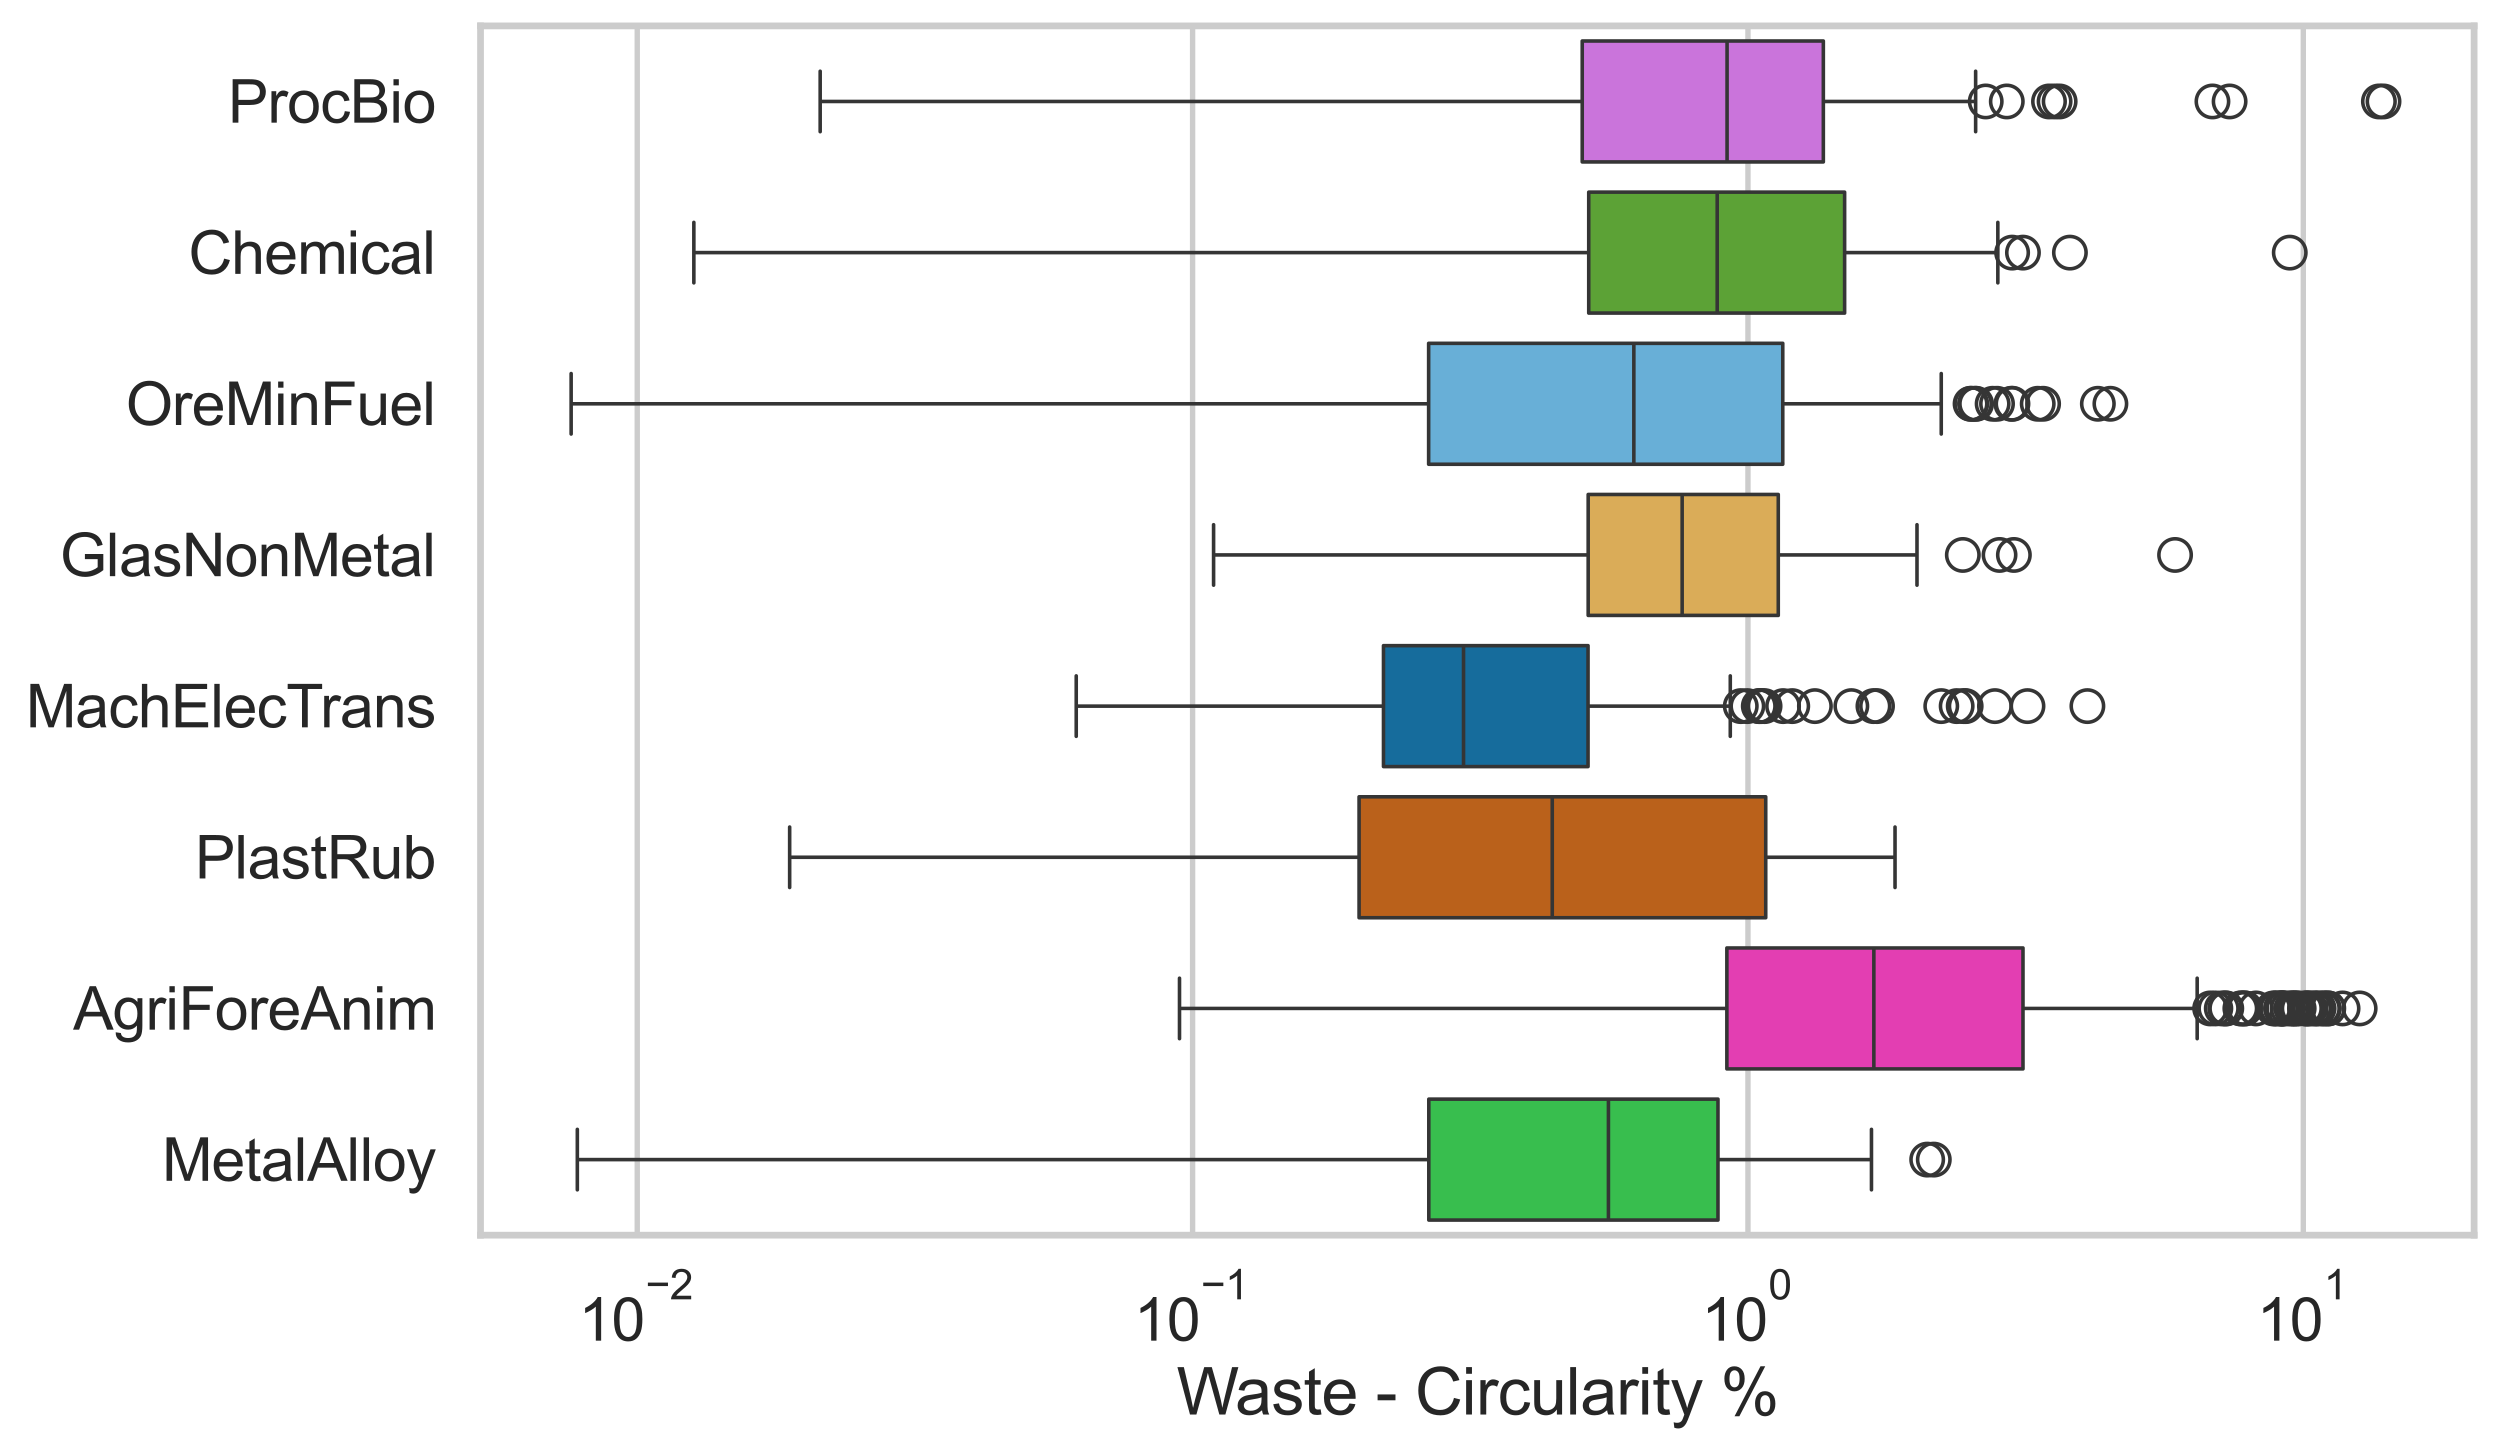 <?xml version="1.0" encoding="utf-8" standalone="no"?>
<!DOCTYPE svg PUBLIC "-//W3C//DTD SVG 1.1//EN"
  "http://www.w3.org/Graphics/SVG/1.1/DTD/svg11.dtd">
<svg xmlns:xlink="http://www.w3.org/1999/xlink" width="695.577pt" height="404.551pt" viewBox="0 0 695.577 404.551" xmlns="http://www.w3.org/2000/svg" version="1.1">
 <defs>
  <style type="text/css">*{stroke-linejoin: round; stroke-linecap: butt}</style>
 </defs>
 <g id="figure_1">
  <g id="patch_1">
   <path d="M 0 404.551 
L 695.577 404.551 
L 695.577 0 
L 0 0 
z
" style="fill: #ffffff"/>
  </g>
  <g id="axes_1">
   <g id="patch_2">
    <path d="M 133.697 343.665 
L 688.377 343.665 
L 688.377 7.2 
L 133.697 7.2 
z
" style="fill: #ffffff"/>
   </g>
   <g id="matplotlib.axis_1">
    <g id="xtick_1">
     <g id="line2d_1">
      <path d="M 177.299 343.665 
L 177.299 7.2 
" clip-path="url(#p739524354a)" style="fill: none; stroke: #cccccc; stroke-width: 1.5; stroke-linecap: round"/>
     </g>
     <g id="text_1">
      <!-- $\mathdefault{10^{-2}}$ -->
      <g style="fill: #262626" transform="translate(160.964 373.18) scale(0.165 -0.165)">
       <defs>
        <path id="ArialMT-31" d="M 2384 0 
L 1822 0 
L 1822 3584 
Q 1619 3391 1289 3197 
Q 959 3003 697 2906 
L 697 3450 
Q 1169 3672 1522 3987 
Q 1875 4303 2022 4600 
L 2384 4600 
L 2384 0 
z
" transform="scale(0.016)"/>
        <path id="ArialMT-30" d="M 266 2259 
Q 266 3072 433 3567 
Q 600 4063 929 4331 
Q 1259 4600 1759 4600 
Q 2128 4600 2406 4451 
Q 2684 4303 2865 4023 
Q 3047 3744 3150 3342 
Q 3253 2941 3253 2259 
Q 3253 1453 3087 958 
Q 2922 463 2592 192 
Q 2263 -78 1759 -78 
Q 1097 -78 719 397 
Q 266 969 266 2259 
z
M 844 2259 
Q 844 1131 1108 757 
Q 1372 384 1759 384 
Q 2147 384 2411 759 
Q 2675 1134 2675 2259 
Q 2675 3391 2411 3762 
Q 2147 4134 1753 4134 
Q 1366 4134 1134 3806 
Q 844 3388 844 2259 
z
" transform="scale(0.016)"/>
        <path id="ArialMT-2212" d="M 3381 1997 
L 356 1997 
L 356 2522 
L 3381 2522 
L 3381 1997 
z
" transform="scale(0.016)"/>
        <path id="ArialMT-32" d="M 3222 541 
L 3222 0 
L 194 0 
Q 188 203 259 391 
Q 375 700 629 1000 
Q 884 1300 1366 1694 
Q 2113 2306 2375 2664 
Q 2638 3022 2638 3341 
Q 2638 3675 2398 3904 
Q 2159 4134 1775 4134 
Q 1369 4134 1125 3890 
Q 881 3647 878 3216 
L 300 3275 
Q 359 3922 746 4261 
Q 1134 4600 1788 4600 
Q 2447 4600 2831 4234 
Q 3216 3869 3216 3328 
Q 3216 3053 3103 2787 
Q 2991 2522 2730 2228 
Q 2469 1934 1863 1422 
Q 1356 997 1212 845 
Q 1069 694 975 541 
L 3222 541 
z
" transform="scale(0.016)"/>
       </defs>
       <use xlink:href="#ArialMT-31" transform="translate(0 0.994)"/>
       <use xlink:href="#ArialMT-30" transform="translate(55.615 0.994)"/>
       <use xlink:href="#ArialMT-2212" transform="translate(112.973 70.688) scale(0.7)"/>
       <use xlink:href="#ArialMT-32" transform="translate(153.852 70.688) scale(0.7)"/>
      </g>
     </g>
    </g>
    <g id="xtick_2">
     <g id="line2d_2">
      <path d="M 331.816 343.665 
L 331.816 7.2 
" clip-path="url(#p739524354a)" style="fill: none; stroke: #cccccc; stroke-width: 1.5; stroke-linecap: round"/>
     </g>
     <g id="text_2">
      <!-- $\mathdefault{10^{-1}}$ -->
      <g style="fill: #262626" transform="translate(315.481 373.18) scale(0.165 -0.165)">
       <use xlink:href="#ArialMT-31" transform="translate(0 0.994)"/>
       <use xlink:href="#ArialMT-30" transform="translate(55.615 0.994)"/>
       <use xlink:href="#ArialMT-2212" transform="translate(112.973 70.688) scale(0.7)"/>
       <use xlink:href="#ArialMT-31" transform="translate(153.852 70.688) scale(0.7)"/>
      </g>
     </g>
    </g>
    <g id="xtick_3">
     <g id="line2d_3">
      <path d="M 486.334 343.665 
L 486.334 7.2 
" clip-path="url(#p739524354a)" style="fill: none; stroke: #cccccc; stroke-width: 1.5; stroke-linecap: round"/>
     </g>
     <g id="text_3">
      <!-- $\mathdefault{10^{0}}$ -->
      <g style="fill: #262626" transform="translate(473.382 373.18) scale(0.165 -0.165)">
       <use xlink:href="#ArialMT-31" transform="translate(0 0.994)"/>
       <use xlink:href="#ArialMT-30" transform="translate(55.615 0.994)"/>
       <use xlink:href="#ArialMT-30" transform="translate(112.973 70.688) scale(0.7)"/>
      </g>
     </g>
    </g>
    <g id="xtick_4">
     <g id="line2d_4">
      <path d="M 640.852 343.665 
L 640.852 7.2 
" clip-path="url(#p739524354a)" style="fill: none; stroke: #cccccc; stroke-width: 1.5; stroke-linecap: round"/>
     </g>
     <g id="text_4">
      <!-- $\mathdefault{10^{1}}$ -->
      <g style="fill: #262626" transform="translate(627.9 373.18) scale(0.165 -0.165)">
       <use xlink:href="#ArialMT-31" transform="translate(0 0.994)"/>
       <use xlink:href="#ArialMT-30" transform="translate(55.615 0.994)"/>
       <use xlink:href="#ArialMT-31" transform="translate(112.973 70.688) scale(0.7)"/>
      </g>
     </g>
    </g>
    <g id="xtick_5"/>
    <g id="xtick_6"/>
    <g id="xtick_7"/>
    <g id="xtick_8"/>
    <g id="xtick_9"/>
    <g id="xtick_10"/>
    <g id="xtick_11"/>
    <g id="xtick_12"/>
    <g id="xtick_13"/>
    <g id="xtick_14"/>
    <g id="xtick_15"/>
    <g id="xtick_16"/>
    <g id="xtick_17"/>
    <g id="xtick_18"/>
    <g id="xtick_19"/>
    <g id="xtick_20"/>
    <g id="xtick_21"/>
    <g id="xtick_22"/>
    <g id="xtick_23"/>
    <g id="xtick_24"/>
    <g id="xtick_25"/>
    <g id="xtick_26"/>
    <g id="xtick_27"/>
    <g id="xtick_28"/>
    <g id="xtick_29"/>
    <g id="xtick_30"/>
    <g id="xtick_31"/>
    <g id="xtick_32"/>
    <g id="xtick_33"/>
    <g id="text_5">
     <!-- Waste - Circularity % -->
     <g style="fill: #262626" transform="translate(327.366 393.563) scale(0.18 -0.18)">
      <defs>
       <path id="ArialMT-57" d="M 1294 0 
L 78 4581 
L 700 4581 
L 1397 1578 
Q 1509 1106 1591 641 
Q 1766 1375 1797 1488 
L 2669 4581 
L 3400 4581 
L 4056 2263 
Q 4303 1400 4413 641 
Q 4500 1075 4641 1638 
L 5359 4581 
L 5969 4581 
L 4713 0 
L 4128 0 
L 3163 3491 
Q 3041 3928 3019 4028 
Q 2947 3713 2884 3491 
L 1913 0 
L 1294 0 
z
" transform="scale(0.016)"/>
       <path id="ArialMT-61" d="M 2588 409 
Q 2275 144 1986 34 
Q 1697 -75 1366 -75 
Q 819 -75 525 192 
Q 231 459 231 875 
Q 231 1119 342 1320 
Q 453 1522 633 1644 
Q 813 1766 1038 1828 
Q 1203 1872 1538 1913 
Q 2219 1994 2541 2106 
Q 2544 2222 2544 2253 
Q 2544 2597 2384 2738 
Q 2169 2928 1744 2928 
Q 1347 2928 1158 2789 
Q 969 2650 878 2297 
L 328 2372 
Q 403 2725 575 2942 
Q 747 3159 1072 3276 
Q 1397 3394 1825 3394 
Q 2250 3394 2515 3294 
Q 2781 3194 2906 3042 
Q 3031 2891 3081 2659 
Q 3109 2516 3109 2141 
L 3109 1391 
Q 3109 606 3145 398 
Q 3181 191 3288 0 
L 2700 0 
Q 2613 175 2588 409 
z
M 2541 1666 
Q 2234 1541 1622 1453 
Q 1275 1403 1131 1340 
Q 988 1278 909 1158 
Q 831 1038 831 891 
Q 831 666 1001 516 
Q 1172 366 1500 366 
Q 1825 366 2078 508 
Q 2331 650 2450 897 
Q 2541 1088 2541 1459 
L 2541 1666 
z
" transform="scale(0.016)"/>
       <path id="ArialMT-73" d="M 197 991 
L 753 1078 
Q 800 744 1014 566 
Q 1228 388 1613 388 
Q 2000 388 2187 545 
Q 2375 703 2375 916 
Q 2375 1106 2209 1216 
Q 2094 1291 1634 1406 
Q 1016 1563 777 1677 
Q 538 1791 414 1992 
Q 291 2194 291 2438 
Q 291 2659 392 2848 
Q 494 3038 669 3163 
Q 800 3259 1026 3326 
Q 1253 3394 1513 3394 
Q 1903 3394 2198 3281 
Q 2494 3169 2634 2976 
Q 2775 2784 2828 2463 
L 2278 2388 
Q 2241 2644 2061 2787 
Q 1881 2931 1553 2931 
Q 1166 2931 1000 2803 
Q 834 2675 834 2503 
Q 834 2394 903 2306 
Q 972 2216 1119 2156 
Q 1203 2125 1616 2013 
Q 2213 1853 2448 1751 
Q 2684 1650 2818 1456 
Q 2953 1263 2953 975 
Q 2953 694 2789 445 
Q 2625 197 2315 61 
Q 2006 -75 1616 -75 
Q 969 -75 630 194 
Q 291 463 197 991 
z
" transform="scale(0.016)"/>
       <path id="ArialMT-74" d="M 1650 503 
L 1731 6 
Q 1494 -44 1306 -44 
Q 1000 -44 831 53 
Q 663 150 594 308 
Q 525 466 525 972 
L 525 2881 
L 113 2881 
L 113 3319 
L 525 3319 
L 525 4141 
L 1084 4478 
L 1084 3319 
L 1650 3319 
L 1650 2881 
L 1084 2881 
L 1084 941 
Q 1084 700 1114 631 
Q 1144 563 1211 522 
Q 1278 481 1403 481 
Q 1497 481 1650 503 
z
" transform="scale(0.016)"/>
       <path id="ArialMT-65" d="M 2694 1069 
L 3275 997 
Q 3138 488 2766 206 
Q 2394 -75 1816 -75 
Q 1088 -75 661 373 
Q 234 822 234 1631 
Q 234 2469 665 2931 
Q 1097 3394 1784 3394 
Q 2450 3394 2872 2941 
Q 3294 2488 3294 1666 
Q 3294 1616 3291 1516 
L 816 1516 
Q 847 969 1125 678 
Q 1403 388 1819 388 
Q 2128 388 2347 550 
Q 2566 713 2694 1069 
z
M 847 1978 
L 2700 1978 
Q 2663 2397 2488 2606 
Q 2219 2931 1791 2931 
Q 1403 2931 1139 2672 
Q 875 2413 847 1978 
z
" transform="scale(0.016)"/>
       <path id="ArialMT-20" transform="scale(0.016)"/>
       <path id="ArialMT-2d" d="M 203 1375 
L 203 1941 
L 1931 1941 
L 1931 1375 
L 203 1375 
z
" transform="scale(0.016)"/>
       <path id="ArialMT-43" d="M 3763 1606 
L 4369 1453 
Q 4178 706 3683 314 
Q 3188 -78 2472 -78 
Q 1731 -78 1267 223 
Q 803 525 561 1097 
Q 319 1669 319 2325 
Q 319 3041 592 3573 
Q 866 4106 1370 4382 
Q 1875 4659 2481 4659 
Q 3169 4659 3637 4309 
Q 4106 3959 4291 3325 
L 3694 3184 
Q 3534 3684 3231 3912 
Q 2928 4141 2469 4141 
Q 1941 4141 1586 3887 
Q 1231 3634 1087 3207 
Q 944 2781 944 2328 
Q 944 1744 1114 1308 
Q 1284 872 1643 656 
Q 2003 441 2422 441 
Q 2931 441 3284 734 
Q 3638 1028 3763 1606 
z
" transform="scale(0.016)"/>
       <path id="ArialMT-69" d="M 425 3934 
L 425 4581 
L 988 4581 
L 988 3934 
L 425 3934 
z
M 425 0 
L 425 3319 
L 988 3319 
L 988 0 
L 425 0 
z
" transform="scale(0.016)"/>
       <path id="ArialMT-72" d="M 416 0 
L 416 3319 
L 922 3319 
L 922 2816 
Q 1116 3169 1280 3281 
Q 1444 3394 1641 3394 
Q 1925 3394 2219 3213 
L 2025 2691 
Q 1819 2813 1613 2813 
Q 1428 2813 1281 2702 
Q 1134 2591 1072 2394 
Q 978 2094 978 1738 
L 978 0 
L 416 0 
z
" transform="scale(0.016)"/>
       <path id="ArialMT-63" d="M 2588 1216 
L 3141 1144 
Q 3050 572 2676 248 
Q 2303 -75 1759 -75 
Q 1078 -75 664 370 
Q 250 816 250 1647 
Q 250 2184 428 2587 
Q 606 2991 970 3192 
Q 1334 3394 1763 3394 
Q 2303 3394 2647 3120 
Q 2991 2847 3088 2344 
L 2541 2259 
Q 2463 2594 2264 2762 
Q 2066 2931 1784 2931 
Q 1359 2931 1093 2626 
Q 828 2322 828 1663 
Q 828 994 1084 691 
Q 1341 388 1753 388 
Q 2084 388 2306 591 
Q 2528 794 2588 1216 
z
" transform="scale(0.016)"/>
       <path id="ArialMT-75" d="M 2597 0 
L 2597 488 
Q 2209 -75 1544 -75 
Q 1250 -75 995 37 
Q 741 150 617 320 
Q 494 491 444 738 
Q 409 903 409 1263 
L 409 3319 
L 972 3319 
L 972 1478 
Q 972 1038 1006 884 
Q 1059 663 1231 536 
Q 1403 409 1656 409 
Q 1909 409 2131 539 
Q 2353 669 2445 892 
Q 2538 1116 2538 1541 
L 2538 3319 
L 3100 3319 
L 3100 0 
L 2597 0 
z
" transform="scale(0.016)"/>
       <path id="ArialMT-6c" d="M 409 0 
L 409 4581 
L 972 4581 
L 972 0 
L 409 0 
z
" transform="scale(0.016)"/>
       <path id="ArialMT-79" d="M 397 -1278 
L 334 -750 
Q 519 -800 656 -800 
Q 844 -800 956 -737 
Q 1069 -675 1141 -563 
Q 1194 -478 1313 -144 
Q 1328 -97 1363 -6 
L 103 3319 
L 709 3319 
L 1400 1397 
Q 1534 1031 1641 628 
Q 1738 1016 1872 1384 
L 2581 3319 
L 3144 3319 
L 1881 -56 
Q 1678 -603 1566 -809 
Q 1416 -1088 1222 -1217 
Q 1028 -1347 759 -1347 
Q 597 -1347 397 -1278 
z
" transform="scale(0.016)"/>
       <path id="ArialMT-25" d="M 372 3481 
Q 372 3972 619 4315 
Q 866 4659 1334 4659 
Q 1766 4659 2048 4351 
Q 2331 4044 2331 3447 
Q 2331 2866 2045 2552 
Q 1759 2238 1341 2238 
Q 925 2238 648 2547 
Q 372 2856 372 3481 
z
M 1350 4272 
Q 1141 4272 1002 4090 
Q 863 3909 863 3425 
Q 863 2984 1003 2804 
Q 1144 2625 1350 2625 
Q 1563 2625 1702 2806 
Q 1841 2988 1841 3469 
Q 1841 3913 1700 4092 
Q 1559 4272 1350 4272 
z
M 1353 -169 
L 3859 4659 
L 4316 4659 
L 1819 -169 
L 1353 -169 
z
M 3334 1075 
Q 3334 1569 3581 1911 
Q 3828 2253 4300 2253 
Q 4731 2253 5014 1945 
Q 5297 1638 5297 1041 
Q 5297 459 5011 145 
Q 4725 -169 4303 -169 
Q 3888 -169 3611 142 
Q 3334 453 3334 1075 
z
M 4316 1866 
Q 4103 1866 3964 1684 
Q 3825 1503 3825 1019 
Q 3825 581 3965 400 
Q 4106 219 4313 219 
Q 4528 219 4667 400 
Q 4806 581 4806 1063 
Q 4806 1506 4665 1686 
Q 4525 1866 4316 1866 
z
" transform="scale(0.016)"/>
      </defs>
      <use xlink:href="#ArialMT-57"/>
      <use xlink:href="#ArialMT-61" transform="translate(90.635 0)"/>
      <use xlink:href="#ArialMT-73" transform="translate(146.25 0)"/>
      <use xlink:href="#ArialMT-74" transform="translate(196.25 0)"/>
      <use xlink:href="#ArialMT-65" transform="translate(224.033 0)"/>
      <use xlink:href="#ArialMT-20" transform="translate(279.648 0)"/>
      <use xlink:href="#ArialMT-2d" transform="translate(307.432 0)"/>
      <use xlink:href="#ArialMT-20" transform="translate(340.732 0)"/>
      <use xlink:href="#ArialMT-43" transform="translate(368.516 0)"/>
      <use xlink:href="#ArialMT-69" transform="translate(440.732 0)"/>
      <use xlink:href="#ArialMT-72" transform="translate(462.949 0)"/>
      <use xlink:href="#ArialMT-63" transform="translate(496.25 0)"/>
      <use xlink:href="#ArialMT-75" transform="translate(546.25 0)"/>
      <use xlink:href="#ArialMT-6c" transform="translate(601.865 0)"/>
      <use xlink:href="#ArialMT-61" transform="translate(624.082 0)"/>
      <use xlink:href="#ArialMT-72" transform="translate(679.697 0)"/>
      <use xlink:href="#ArialMT-69" transform="translate(712.998 0)"/>
      <use xlink:href="#ArialMT-74" transform="translate(735.215 0)"/>
      <use xlink:href="#ArialMT-79" transform="translate(762.998 0)"/>
      <use xlink:href="#ArialMT-20" transform="translate(812.998 0)"/>
      <use xlink:href="#ArialMT-25" transform="translate(840.781 0)"/>
     </g>
    </g>
   </g>
   <g id="matplotlib.axis_2">
    <g id="ytick_1">
     <g id="text_6">
      <!-- ProcBio -->
      <g style="fill: #262626" transform="translate(63.424 34.134) scale(0.165 -0.165)">
       <defs>
        <path id="ArialMT-50" d="M 494 0 
L 494 4581 
L 2222 4581 
Q 2678 4581 2919 4538 
Q 3256 4481 3484 4323 
Q 3713 4166 3852 3881 
Q 3991 3597 3991 3256 
Q 3991 2672 3619 2267 
Q 3247 1863 2275 1863 
L 1100 1863 
L 1100 0 
L 494 0 
z
M 1100 2403 
L 2284 2403 
Q 2872 2403 3119 2622 
Q 3366 2841 3366 3238 
Q 3366 3525 3220 3729 
Q 3075 3934 2838 4000 
Q 2684 4041 2272 4041 
L 1100 4041 
L 1100 2403 
z
" transform="scale(0.016)"/>
        <path id="ArialMT-6f" d="M 213 1659 
Q 213 2581 725 3025 
Q 1153 3394 1769 3394 
Q 2453 3394 2887 2945 
Q 3322 2497 3322 1706 
Q 3322 1066 3130 698 
Q 2938 331 2570 128 
Q 2203 -75 1769 -75 
Q 1072 -75 642 372 
Q 213 819 213 1659 
z
M 791 1659 
Q 791 1022 1069 705 
Q 1347 388 1769 388 
Q 2188 388 2466 706 
Q 2744 1025 2744 1678 
Q 2744 2294 2464 2611 
Q 2184 2928 1769 2928 
Q 1347 2928 1069 2612 
Q 791 2297 791 1659 
z
" transform="scale(0.016)"/>
        <path id="ArialMT-42" d="M 469 0 
L 469 4581 
L 2188 4581 
Q 2713 4581 3030 4442 
Q 3347 4303 3526 4014 
Q 3706 3725 3706 3409 
Q 3706 3116 3547 2856 
Q 3388 2597 3066 2438 
Q 3481 2316 3704 2022 
Q 3928 1728 3928 1328 
Q 3928 1006 3792 729 
Q 3656 453 3456 303 
Q 3256 153 2954 76 
Q 2653 0 2216 0 
L 469 0 
z
M 1075 2656 
L 2066 2656 
Q 2469 2656 2644 2709 
Q 2875 2778 2992 2937 
Q 3109 3097 3109 3338 
Q 3109 3566 3000 3739 
Q 2891 3913 2687 3977 
Q 2484 4041 1991 4041 
L 1075 4041 
L 1075 2656 
z
M 1075 541 
L 2216 541 
Q 2509 541 2628 563 
Q 2838 600 2978 687 
Q 3119 775 3209 942 
Q 3300 1109 3300 1328 
Q 3300 1584 3169 1773 
Q 3038 1963 2805 2039 
Q 2572 2116 2134 2116 
L 1075 2116 
L 1075 541 
z
" transform="scale(0.016)"/>
       </defs>
       <use xlink:href="#ArialMT-50"/>
       <use xlink:href="#ArialMT-72" transform="translate(66.699 0)"/>
       <use xlink:href="#ArialMT-6f" transform="translate(100 0)"/>
       <use xlink:href="#ArialMT-63" transform="translate(155.615 0)"/>
       <use xlink:href="#ArialMT-42" transform="translate(205.615 0)"/>
       <use xlink:href="#ArialMT-69" transform="translate(272.314 0)"/>
       <use xlink:href="#ArialMT-6f" transform="translate(294.531 0)"/>
      </g>
     </g>
    </g>
    <g id="ytick_2">
     <g id="text_7">
      <!-- Chemical -->
      <g style="fill: #262626" transform="translate(52.428 76.192) scale(0.165 -0.165)">
       <defs>
        <path id="ArialMT-68" d="M 422 0 
L 422 4581 
L 984 4581 
L 984 2938 
Q 1378 3394 1978 3394 
Q 2347 3394 2619 3248 
Q 2891 3103 3008 2847 
Q 3125 2591 3125 2103 
L 3125 0 
L 2563 0 
L 2563 2103 
Q 2563 2525 2380 2717 
Q 2197 2909 1863 2909 
Q 1613 2909 1392 2779 
Q 1172 2650 1078 2428 
Q 984 2206 984 1816 
L 984 0 
L 422 0 
z
" transform="scale(0.016)"/>
        <path id="ArialMT-6d" d="M 422 0 
L 422 3319 
L 925 3319 
L 925 2853 
Q 1081 3097 1340 3245 
Q 1600 3394 1931 3394 
Q 2300 3394 2536 3241 
Q 2772 3088 2869 2813 
Q 3263 3394 3894 3394 
Q 4388 3394 4653 3120 
Q 4919 2847 4919 2278 
L 4919 0 
L 4359 0 
L 4359 2091 
Q 4359 2428 4304 2576 
Q 4250 2725 4106 2815 
Q 3963 2906 3769 2906 
Q 3419 2906 3187 2673 
Q 2956 2441 2956 1928 
L 2956 0 
L 2394 0 
L 2394 2156 
Q 2394 2531 2256 2718 
Q 2119 2906 1806 2906 
Q 1569 2906 1367 2781 
Q 1166 2656 1075 2415 
Q 984 2175 984 1722 
L 984 0 
L 422 0 
z
" transform="scale(0.016)"/>
       </defs>
       <use xlink:href="#ArialMT-43"/>
       <use xlink:href="#ArialMT-68" transform="translate(72.217 0)"/>
       <use xlink:href="#ArialMT-65" transform="translate(127.832 0)"/>
       <use xlink:href="#ArialMT-6d" transform="translate(183.447 0)"/>
       <use xlink:href="#ArialMT-69" transform="translate(266.748 0)"/>
       <use xlink:href="#ArialMT-63" transform="translate(288.965 0)"/>
       <use xlink:href="#ArialMT-61" transform="translate(338.965 0)"/>
       <use xlink:href="#ArialMT-6c" transform="translate(394.58 0)"/>
      </g>
     </g>
    </g>
    <g id="ytick_3">
     <g id="text_8">
      <!-- OreMinFuel -->
      <g style="fill: #262626" transform="translate(35.013 118.25) scale(0.165 -0.165)">
       <defs>
        <path id="ArialMT-4f" d="M 309 2231 
Q 309 3372 921 4017 
Q 1534 4663 2503 4663 
Q 3138 4663 3647 4359 
Q 4156 4056 4423 3514 
Q 4691 2972 4691 2284 
Q 4691 1588 4409 1038 
Q 4128 488 3612 205 
Q 3097 -78 2500 -78 
Q 1853 -78 1343 234 
Q 834 547 571 1087 
Q 309 1628 309 2231 
z
M 934 2222 
Q 934 1394 1379 917 
Q 1825 441 2497 441 
Q 3181 441 3623 922 
Q 4066 1403 4066 2288 
Q 4066 2847 3877 3264 
Q 3688 3681 3323 3911 
Q 2959 4141 2506 4141 
Q 1863 4141 1398 3698 
Q 934 3256 934 2222 
z
" transform="scale(0.016)"/>
        <path id="ArialMT-4d" d="M 475 0 
L 475 4581 
L 1388 4581 
L 2472 1338 
Q 2622 884 2691 659 
Q 2769 909 2934 1394 
L 4031 4581 
L 4847 4581 
L 4847 0 
L 4263 0 
L 4263 3834 
L 2931 0 
L 2384 0 
L 1059 3900 
L 1059 0 
L 475 0 
z
" transform="scale(0.016)"/>
        <path id="ArialMT-6e" d="M 422 0 
L 422 3319 
L 928 3319 
L 928 2847 
Q 1294 3394 1984 3394 
Q 2284 3394 2536 3286 
Q 2788 3178 2913 3003 
Q 3038 2828 3088 2588 
Q 3119 2431 3119 2041 
L 3119 0 
L 2556 0 
L 2556 2019 
Q 2556 2363 2490 2533 
Q 2425 2703 2258 2804 
Q 2091 2906 1866 2906 
Q 1506 2906 1245 2678 
Q 984 2450 984 1813 
L 984 0 
L 422 0 
z
" transform="scale(0.016)"/>
        <path id="ArialMT-46" d="M 525 0 
L 525 4581 
L 3616 4581 
L 3616 4041 
L 1131 4041 
L 1131 2622 
L 3281 2622 
L 3281 2081 
L 1131 2081 
L 1131 0 
L 525 0 
z
" transform="scale(0.016)"/>
       </defs>
       <use xlink:href="#ArialMT-4f"/>
       <use xlink:href="#ArialMT-72" transform="translate(77.783 0)"/>
       <use xlink:href="#ArialMT-65" transform="translate(111.084 0)"/>
       <use xlink:href="#ArialMT-4d" transform="translate(166.699 0)"/>
       <use xlink:href="#ArialMT-69" transform="translate(250 0)"/>
       <use xlink:href="#ArialMT-6e" transform="translate(272.217 0)"/>
       <use xlink:href="#ArialMT-46" transform="translate(327.832 0)"/>
       <use xlink:href="#ArialMT-75" transform="translate(388.916 0)"/>
       <use xlink:href="#ArialMT-65" transform="translate(444.531 0)"/>
       <use xlink:href="#ArialMT-6c" transform="translate(500.146 0)"/>
      </g>
     </g>
    </g>
    <g id="ytick_4">
     <g id="text_9">
      <!-- GlasNonMetal -->
      <g style="fill: #262626" transform="translate(16.659 160.308) scale(0.165 -0.165)">
       <defs>
        <path id="ArialMT-47" d="M 2638 1797 
L 2638 2334 
L 4578 2338 
L 4578 638 
Q 4131 281 3656 101 
Q 3181 -78 2681 -78 
Q 2006 -78 1454 211 
Q 903 500 622 1047 
Q 341 1594 341 2269 
Q 341 2938 620 3517 
Q 900 4097 1425 4378 
Q 1950 4659 2634 4659 
Q 3131 4659 3532 4498 
Q 3934 4338 4162 4050 
Q 4391 3763 4509 3300 
L 3963 3150 
Q 3859 3500 3706 3700 
Q 3553 3900 3268 4020 
Q 2984 4141 2638 4141 
Q 2222 4141 1919 4014 
Q 1616 3888 1430 3681 
Q 1244 3475 1141 3228 
Q 966 2803 966 2306 
Q 966 1694 1177 1281 
Q 1388 869 1791 669 
Q 2194 469 2647 469 
Q 3041 469 3416 620 
Q 3791 772 3984 944 
L 3984 1797 
L 2638 1797 
z
" transform="scale(0.016)"/>
        <path id="ArialMT-4e" d="M 488 0 
L 488 4581 
L 1109 4581 
L 3516 984 
L 3516 4581 
L 4097 4581 
L 4097 0 
L 3475 0 
L 1069 3600 
L 1069 0 
L 488 0 
z
" transform="scale(0.016)"/>
       </defs>
       <use xlink:href="#ArialMT-47"/>
       <use xlink:href="#ArialMT-6c" transform="translate(77.783 0)"/>
       <use xlink:href="#ArialMT-61" transform="translate(100 0)"/>
       <use xlink:href="#ArialMT-73" transform="translate(155.615 0)"/>
       <use xlink:href="#ArialMT-4e" transform="translate(205.615 0)"/>
       <use xlink:href="#ArialMT-6f" transform="translate(277.832 0)"/>
       <use xlink:href="#ArialMT-6e" transform="translate(333.447 0)"/>
       <use xlink:href="#ArialMT-4d" transform="translate(389.062 0)"/>
       <use xlink:href="#ArialMT-65" transform="translate(472.363 0)"/>
       <use xlink:href="#ArialMT-74" transform="translate(527.979 0)"/>
       <use xlink:href="#ArialMT-61" transform="translate(555.762 0)"/>
       <use xlink:href="#ArialMT-6c" transform="translate(611.377 0)"/>
      </g>
     </g>
    </g>
    <g id="ytick_5">
     <g id="text_10">
      <!-- MachElecTrans -->
      <g style="fill: #262626" transform="translate(7.2 202.366) scale(0.165 -0.165)">
       <defs>
        <path id="ArialMT-45" d="M 506 0 
L 506 4581 
L 3819 4581 
L 3819 4041 
L 1113 4041 
L 1113 2638 
L 3647 2638 
L 3647 2100 
L 1113 2100 
L 1113 541 
L 3925 541 
L 3925 0 
L 506 0 
z
" transform="scale(0.016)"/>
        <path id="ArialMT-54" d="M 1659 0 
L 1659 4041 
L 150 4041 
L 150 4581 
L 3781 4581 
L 3781 4041 
L 2266 4041 
L 2266 0 
L 1659 0 
z
" transform="scale(0.016)"/>
       </defs>
       <use xlink:href="#ArialMT-4d"/>
       <use xlink:href="#ArialMT-61" transform="translate(83.301 0)"/>
       <use xlink:href="#ArialMT-63" transform="translate(138.916 0)"/>
       <use xlink:href="#ArialMT-68" transform="translate(188.916 0)"/>
       <use xlink:href="#ArialMT-45" transform="translate(244.531 0)"/>
       <use xlink:href="#ArialMT-6c" transform="translate(311.23 0)"/>
       <use xlink:href="#ArialMT-65" transform="translate(333.447 0)"/>
       <use xlink:href="#ArialMT-63" transform="translate(389.062 0)"/>
       <use xlink:href="#ArialMT-54" transform="translate(439.062 0)"/>
       <use xlink:href="#ArialMT-72" transform="translate(496.396 0)"/>
       <use xlink:href="#ArialMT-61" transform="translate(529.697 0)"/>
       <use xlink:href="#ArialMT-6e" transform="translate(585.312 0)"/>
       <use xlink:href="#ArialMT-73" transform="translate(640.928 0)"/>
      </g>
     </g>
    </g>
    <g id="ytick_6">
     <g id="text_11">
      <!-- PlastRub -->
      <g style="fill: #262626" transform="translate(54.248 244.425) scale(0.165 -0.165)">
       <defs>
        <path id="ArialMT-52" d="M 503 0 
L 503 4581 
L 2534 4581 
Q 3147 4581 3465 4457 
Q 3784 4334 3975 4021 
Q 4166 3709 4166 3331 
Q 4166 2844 3850 2509 
Q 3534 2175 2875 2084 
Q 3116 1969 3241 1856 
Q 3506 1613 3744 1247 
L 4541 0 
L 3778 0 
L 3172 953 
Q 2906 1366 2734 1584 
Q 2563 1803 2427 1890 
Q 2291 1978 2150 2013 
Q 2047 2034 1813 2034 
L 1109 2034 
L 1109 0 
L 503 0 
z
M 1109 2559 
L 2413 2559 
Q 2828 2559 3062 2645 
Q 3297 2731 3419 2920 
Q 3541 3109 3541 3331 
Q 3541 3656 3305 3865 
Q 3069 4075 2559 4075 
L 1109 4075 
L 1109 2559 
z
" transform="scale(0.016)"/>
        <path id="ArialMT-62" d="M 941 0 
L 419 0 
L 419 4581 
L 981 4581 
L 981 2947 
Q 1338 3394 1891 3394 
Q 2197 3394 2470 3270 
Q 2744 3147 2920 2923 
Q 3097 2700 3197 2384 
Q 3297 2069 3297 1709 
Q 3297 856 2875 390 
Q 2453 -75 1863 -75 
Q 1275 -75 941 416 
L 941 0 
z
M 934 1684 
Q 934 1088 1097 822 
Q 1363 388 1816 388 
Q 2184 388 2453 708 
Q 2722 1028 2722 1663 
Q 2722 2313 2464 2622 
Q 2206 2931 1841 2931 
Q 1472 2931 1203 2611 
Q 934 2291 934 1684 
z
" transform="scale(0.016)"/>
       </defs>
       <use xlink:href="#ArialMT-50"/>
       <use xlink:href="#ArialMT-6c" transform="translate(66.699 0)"/>
       <use xlink:href="#ArialMT-61" transform="translate(88.916 0)"/>
       <use xlink:href="#ArialMT-73" transform="translate(144.531 0)"/>
       <use xlink:href="#ArialMT-74" transform="translate(194.531 0)"/>
       <use xlink:href="#ArialMT-52" transform="translate(222.314 0)"/>
       <use xlink:href="#ArialMT-75" transform="translate(294.531 0)"/>
       <use xlink:href="#ArialMT-62" transform="translate(350.146 0)"/>
      </g>
     </g>
    </g>
    <g id="ytick_7">
     <g id="text_12">
      <!-- AgriForeAnim -->
      <g style="fill: #262626" transform="translate(20.341 286.483) scale(0.165 -0.165)">
       <defs>
        <path id="ArialMT-41" d="M -9 0 
L 1750 4581 
L 2403 4581 
L 4278 0 
L 3588 0 
L 3053 1388 
L 1138 1388 
L 634 0 
L -9 0 
z
M 1313 1881 
L 2866 1881 
L 2388 3150 
Q 2169 3728 2063 4100 
Q 1975 3659 1816 3225 
L 1313 1881 
z
" transform="scale(0.016)"/>
        <path id="ArialMT-67" d="M 319 -275 
L 866 -356 
Q 900 -609 1056 -725 
Q 1266 -881 1628 -881 
Q 2019 -881 2231 -725 
Q 2444 -569 2519 -288 
Q 2563 -116 2559 434 
Q 2191 0 1641 0 
Q 956 0 581 494 
Q 206 988 206 1678 
Q 206 2153 378 2554 
Q 550 2956 876 3175 
Q 1203 3394 1644 3394 
Q 2231 3394 2613 2919 
L 2613 3319 
L 3131 3319 
L 3131 450 
Q 3131 -325 2973 -648 
Q 2816 -972 2473 -1159 
Q 2131 -1347 1631 -1347 
Q 1038 -1347 672 -1080 
Q 306 -813 319 -275 
z
M 784 1719 
Q 784 1066 1043 766 
Q 1303 466 1694 466 
Q 2081 466 2343 764 
Q 2606 1063 2606 1700 
Q 2606 2309 2336 2618 
Q 2066 2928 1684 2928 
Q 1309 2928 1046 2623 
Q 784 2319 784 1719 
z
" transform="scale(0.016)"/>
       </defs>
       <use xlink:href="#ArialMT-41"/>
       <use xlink:href="#ArialMT-67" transform="translate(66.699 0)"/>
       <use xlink:href="#ArialMT-72" transform="translate(122.314 0)"/>
       <use xlink:href="#ArialMT-69" transform="translate(155.615 0)"/>
       <use xlink:href="#ArialMT-46" transform="translate(177.832 0)"/>
       <use xlink:href="#ArialMT-6f" transform="translate(238.916 0)"/>
       <use xlink:href="#ArialMT-72" transform="translate(294.531 0)"/>
       <use xlink:href="#ArialMT-65" transform="translate(327.832 0)"/>
       <use xlink:href="#ArialMT-41" transform="translate(383.447 0)"/>
       <use xlink:href="#ArialMT-6e" transform="translate(450.146 0)"/>
       <use xlink:href="#ArialMT-69" transform="translate(505.762 0)"/>
       <use xlink:href="#ArialMT-6d" transform="translate(527.979 0)"/>
      </g>
     </g>
    </g>
    <g id="ytick_8">
     <g id="text_13">
      <!-- MetalAlloy -->
      <g style="fill: #262626" transform="translate(45.088 328.541) scale(0.165 -0.165)">
       <use xlink:href="#ArialMT-4d"/>
       <use xlink:href="#ArialMT-65" transform="translate(83.301 0)"/>
       <use xlink:href="#ArialMT-74" transform="translate(138.916 0)"/>
       <use xlink:href="#ArialMT-61" transform="translate(166.699 0)"/>
       <use xlink:href="#ArialMT-6c" transform="translate(222.314 0)"/>
       <use xlink:href="#ArialMT-41" transform="translate(244.531 0)"/>
       <use xlink:href="#ArialMT-6c" transform="translate(311.23 0)"/>
       <use xlink:href="#ArialMT-6c" transform="translate(333.447 0)"/>
       <use xlink:href="#ArialMT-6f" transform="translate(355.664 0)"/>
       <use xlink:href="#ArialMT-79" transform="translate(411.279 0)"/>
      </g>
     </g>
    </g>
   </g>
   <g id="patch_3">
    <path d="M 440.224 11.406 
L 440.224 45.052 
L 507.309 45.052 
L 507.309 11.406 
L 440.224 11.406 
z
" clip-path="url(#p739524354a)" style="fill: #ca74db; stroke: #353535; stroke-linejoin: miter"/>
   </g>
   <g id="line2d_5">
    <path d="M 440.224 28.229 
L 228.198 28.229 
" clip-path="url(#p739524354a)" style="fill: none; stroke: #353535"/>
   </g>
   <g id="line2d_6">
    <path d="M 507.309 28.229 
L 549.683 28.229 
" clip-path="url(#p739524354a)" style="fill: none; stroke: #353535"/>
   </g>
   <g id="line2d_7">
    <path d="M 228.198 19.817 
L 228.198 36.641 
" clip-path="url(#p739524354a)" style="fill: none; stroke: #353535; stroke-linecap: round"/>
   </g>
   <g id="line2d_8">
    <path d="M 549.683 19.817 
L 549.683 36.641 
" clip-path="url(#p739524354a)" style="fill: none; stroke: #353535; stroke-linecap: round"/>
   </g>
   <g id="line2d_9">
    <defs>
     <path id="m7bcb8fecd6" d="M 0 4.5 
C 1.193 4.5 2.338 4.026 3.182 3.182 
C 4.026 2.338 4.5 1.193 4.5 0 
C 4.5 -1.193 4.026 -2.338 3.182 -3.182 
C 2.338 -4.026 1.193 -4.5 0 -4.5 
C -1.193 -4.5 -2.338 -4.026 -3.182 -3.182 
C -4.026 -2.338 -4.5 -1.193 -4.5 0 
C -4.5 1.193 -4.026 2.338 -3.182 3.182 
C -2.338 4.026 -1.193 4.5 0 4.5 
z
" style="stroke: #353535"/>
    </defs>
    <g clip-path="url(#p739524354a)">
     <use xlink:href="#m7bcb8fecd6" x="615.568" y="28.229" style="fill-opacity: 0; stroke: #353535"/>
     <use xlink:href="#m7bcb8fecd6" x="620.342" y="28.229" style="fill-opacity: 0; stroke: #353535"/>
     <use xlink:href="#m7bcb8fecd6" x="573.054" y="28.229" style="fill-opacity: 0; stroke: #353535"/>
     <use xlink:href="#m7bcb8fecd6" x="558.351" y="28.229" style="fill-opacity: 0; stroke: #353535"/>
     <use xlink:href="#m7bcb8fecd6" x="570.095" y="28.229" style="fill-opacity: 0; stroke: #353535"/>
     <use xlink:href="#m7bcb8fecd6" x="663.164" y="28.229" style="fill-opacity: 0; stroke: #353535"/>
     <use xlink:href="#m7bcb8fecd6" x="552.487" y="28.229" style="fill-opacity: 0; stroke: #353535"/>
     <use xlink:href="#m7bcb8fecd6" x="571.652" y="28.229" style="fill-opacity: 0; stroke: #353535"/>
     <use xlink:href="#m7bcb8fecd6" x="661.886" y="28.229" style="fill-opacity: 0; stroke: #353535"/>
    </g>
   </g>
   <g id="patch_4">
    <path d="M 442.034 53.464 
L 442.034 87.11 
L 513.229 87.11 
L 513.229 53.464 
L 442.034 53.464 
z
" clip-path="url(#p739524354a)" style="fill: #5ca236; stroke: #353535; stroke-linejoin: miter"/>
   </g>
   <g id="line2d_10">
    <path d="M 442.034 70.287 
L 193.05 70.287 
" clip-path="url(#p739524354a)" style="fill: none; stroke: #353535"/>
   </g>
   <g id="line2d_11">
    <path d="M 513.229 70.287 
L 555.859 70.287 
" clip-path="url(#p739524354a)" style="fill: none; stroke: #353535"/>
   </g>
   <g id="line2d_12">
    <path d="M 193.05 61.875 
L 193.05 78.699 
" clip-path="url(#p739524354a)" style="fill: none; stroke: #353535; stroke-linecap: round"/>
   </g>
   <g id="line2d_13">
    <path d="M 555.859 61.875 
L 555.859 78.699 
" clip-path="url(#p739524354a)" style="fill: none; stroke: #353535; stroke-linecap: round"/>
   </g>
   <g id="line2d_14">
    <g clip-path="url(#p739524354a)">
     <use xlink:href="#m7bcb8fecd6" x="575.912" y="70.287" style="fill-opacity: 0; stroke: #353535"/>
     <use xlink:href="#m7bcb8fecd6" x="637.08" y="70.287" style="fill-opacity: 0; stroke: #353535"/>
     <use xlink:href="#m7bcb8fecd6" x="559.834" y="70.287" style="fill-opacity: 0; stroke: #353535"/>
     <use xlink:href="#m7bcb8fecd6" x="562.846" y="70.287" style="fill-opacity: 0; stroke: #353535"/>
    </g>
   </g>
   <g id="patch_5">
    <path d="M 397.492 95.522 
L 397.492 129.168 
L 496.02 129.168 
L 496.02 95.522 
L 397.492 95.522 
z
" clip-path="url(#p739524354a)" style="fill: #68afd7; stroke: #353535; stroke-linejoin: miter"/>
   </g>
   <g id="line2d_15">
    <path d="M 397.492 112.345 
L 158.91 112.345 
" clip-path="url(#p739524354a)" style="fill: none; stroke: #353535"/>
   </g>
   <g id="line2d_16">
    <path d="M 496.02 112.345 
L 540.116 112.345 
" clip-path="url(#p739524354a)" style="fill: none; stroke: #353535"/>
   </g>
   <g id="line2d_17">
    <path d="M 158.91 103.934 
L 158.91 120.757 
" clip-path="url(#p739524354a)" style="fill: none; stroke: #353535; stroke-linecap: round"/>
   </g>
   <g id="line2d_18">
    <path d="M 540.116 103.934 
L 540.116 120.757 
" clip-path="url(#p739524354a)" style="fill: none; stroke: #353535; stroke-linecap: round"/>
   </g>
   <g id="line2d_19">
    <g clip-path="url(#p739524354a)">
     <use xlink:href="#m7bcb8fecd6" x="559.93" y="112.345" style="fill-opacity: 0; stroke: #353535"/>
     <use xlink:href="#m7bcb8fecd6" x="548.274" y="112.345" style="fill-opacity: 0; stroke: #353535"/>
     <use xlink:href="#m7bcb8fecd6" x="554.412" y="112.345" style="fill-opacity: 0; stroke: #353535"/>
     <use xlink:href="#m7bcb8fecd6" x="559.629" y="112.345" style="fill-opacity: 0; stroke: #353535"/>
     <use xlink:href="#m7bcb8fecd6" x="587.177" y="112.345" style="fill-opacity: 0; stroke: #353535"/>
     <use xlink:href="#m7bcb8fecd6" x="583.688" y="112.345" style="fill-opacity: 0; stroke: #353535"/>
     <use xlink:href="#m7bcb8fecd6" x="548.475" y="112.345" style="fill-opacity: 0; stroke: #353535"/>
     <use xlink:href="#m7bcb8fecd6" x="549.818" y="112.345" style="fill-opacity: 0; stroke: #353535"/>
     <use xlink:href="#m7bcb8fecd6" x="566.958" y="112.345" style="fill-opacity: 0; stroke: #353535"/>
     <use xlink:href="#m7bcb8fecd6" x="555.634" y="112.345" style="fill-opacity: 0; stroke: #353535"/>
     <use xlink:href="#m7bcb8fecd6" x="568.453" y="112.345" style="fill-opacity: 0; stroke: #353535"/>
     <use xlink:href="#m7bcb8fecd6" x="549.501" y="112.345" style="fill-opacity: 0; stroke: #353535"/>
    </g>
   </g>
   <g id="patch_6">
    <path d="M 441.881 137.58 
L 441.881 171.226 
L 494.77 171.226 
L 494.77 137.58 
L 441.881 137.58 
z
" clip-path="url(#p739524354a)" style="fill: #daac58; stroke: #353535; stroke-linejoin: miter"/>
   </g>
   <g id="line2d_20">
    <path d="M 441.881 154.403 
L 337.657 154.403 
" clip-path="url(#p739524354a)" style="fill: none; stroke: #353535"/>
   </g>
   <g id="line2d_21">
    <path d="M 494.77 154.403 
L 533.366 154.403 
" clip-path="url(#p739524354a)" style="fill: none; stroke: #353535"/>
   </g>
   <g id="line2d_22">
    <path d="M 337.657 145.992 
L 337.657 162.815 
" clip-path="url(#p739524354a)" style="fill: none; stroke: #353535; stroke-linecap: round"/>
   </g>
   <g id="line2d_23">
    <path d="M 533.366 145.992 
L 533.366 162.815 
" clip-path="url(#p739524354a)" style="fill: none; stroke: #353535; stroke-linecap: round"/>
   </g>
   <g id="line2d_24">
    <g clip-path="url(#p739524354a)">
     <use xlink:href="#m7bcb8fecd6" x="556.334" y="154.403" style="fill-opacity: 0; stroke: #353535"/>
     <use xlink:href="#m7bcb8fecd6" x="605.172" y="154.403" style="fill-opacity: 0; stroke: #353535"/>
     <use xlink:href="#m7bcb8fecd6" x="546.116" y="154.403" style="fill-opacity: 0; stroke: #353535"/>
     <use xlink:href="#m7bcb8fecd6" x="560.323" y="154.403" style="fill-opacity: 0; stroke: #353535"/>
    </g>
   </g>
   <g id="patch_7">
    <path d="M 384.928 179.638 
L 384.928 213.285 
L 441.841 213.285 
L 441.841 179.638 
L 384.928 179.638 
z
" clip-path="url(#p739524354a)" style="fill: #166c9c; stroke: #353535; stroke-linejoin: miter"/>
   </g>
   <g id="line2d_25">
    <path d="M 384.928 196.461 
L 299.441 196.461 
" clip-path="url(#p739524354a)" style="fill: none; stroke: #353535"/>
   </g>
   <g id="line2d_26">
    <path d="M 441.841 196.461 
L 481.418 196.461 
" clip-path="url(#p739524354a)" style="fill: none; stroke: #353535"/>
   </g>
   <g id="line2d_27">
    <path d="M 299.441 188.05 
L 299.441 204.873 
" clip-path="url(#p739524354a)" style="fill: none; stroke: #353535; stroke-linecap: round"/>
   </g>
   <g id="line2d_28">
    <path d="M 481.418 188.05 
L 481.418 204.873 
" clip-path="url(#p739524354a)" style="fill: none; stroke: #353535; stroke-linecap: round"/>
   </g>
   <g id="line2d_29">
    <g clip-path="url(#p739524354a)">
     <use xlink:href="#m7bcb8fecd6" x="544.4" y="196.461" style="fill-opacity: 0; stroke: #353535"/>
     <use xlink:href="#m7bcb8fecd6" x="484.335" y="196.461" style="fill-opacity: 0; stroke: #353535"/>
     <use xlink:href="#m7bcb8fecd6" x="496.103" y="196.461" style="fill-opacity: 0; stroke: #353535"/>
     <use xlink:href="#m7bcb8fecd6" x="489.348" y="196.461" style="fill-opacity: 0; stroke: #353535"/>
     <use xlink:href="#m7bcb8fecd6" x="580.78" y="196.461" style="fill-opacity: 0; stroke: #353535"/>
     <use xlink:href="#m7bcb8fecd6" x="504.96" y="196.461" style="fill-opacity: 0; stroke: #353535"/>
     <use xlink:href="#m7bcb8fecd6" x="498.656" y="196.461" style="fill-opacity: 0; stroke: #353535"/>
     <use xlink:href="#m7bcb8fecd6" x="555.052" y="196.461" style="fill-opacity: 0; stroke: #353535"/>
     <use xlink:href="#m7bcb8fecd6" x="546.367" y="196.461" style="fill-opacity: 0; stroke: #353535"/>
     <use xlink:href="#m7bcb8fecd6" x="540.118" y="196.461" style="fill-opacity: 0; stroke: #353535"/>
     <use xlink:href="#m7bcb8fecd6" x="515.101" y="196.461" style="fill-opacity: 0; stroke: #353535"/>
     <use xlink:href="#m7bcb8fecd6" x="486.173" y="196.461" style="fill-opacity: 0; stroke: #353535"/>
     <use xlink:href="#m7bcb8fecd6" x="546.907" y="196.461" style="fill-opacity: 0; stroke: #353535"/>
     <use xlink:href="#m7bcb8fecd6" x="489.631" y="196.461" style="fill-opacity: 0; stroke: #353535"/>
     <use xlink:href="#m7bcb8fecd6" x="522.24" y="196.461" style="fill-opacity: 0; stroke: #353535"/>
     <use xlink:href="#m7bcb8fecd6" x="490.11" y="196.461" style="fill-opacity: 0; stroke: #353535"/>
     <use xlink:href="#m7bcb8fecd6" x="490.955" y="196.461" style="fill-opacity: 0; stroke: #353535"/>
     <use xlink:href="#m7bcb8fecd6" x="521.247" y="196.461" style="fill-opacity: 0; stroke: #353535"/>
     <use xlink:href="#m7bcb8fecd6" x="564.111" y="196.461" style="fill-opacity: 0; stroke: #353535"/>
    </g>
   </g>
   <g id="patch_8">
    <path d="M 378.137 221.696 
L 378.137 255.343 
L 491.281 255.343 
L 491.281 221.696 
L 378.137 221.696 
z
" clip-path="url(#p739524354a)" style="fill: #ba611b; stroke: #353535; stroke-linejoin: miter"/>
   </g>
   <g id="line2d_30">
    <path d="M 378.137 238.519 
L 219.707 238.519 
" clip-path="url(#p739524354a)" style="fill: none; stroke: #353535"/>
   </g>
   <g id="line2d_31">
    <path d="M 491.281 238.519 
L 527.255 238.519 
" clip-path="url(#p739524354a)" style="fill: none; stroke: #353535"/>
   </g>
   <g id="line2d_32">
    <path d="M 219.707 230.108 
L 219.707 246.931 
" clip-path="url(#p739524354a)" style="fill: none; stroke: #353535; stroke-linecap: round"/>
   </g>
   <g id="line2d_33">
    <path d="M 527.255 230.108 
L 527.255 246.931 
" clip-path="url(#p739524354a)" style="fill: none; stroke: #353535; stroke-linecap: round"/>
   </g>
   <g id="line2d_34"/>
   <g id="patch_9">
    <path d="M 480.467 263.754 
L 480.467 297.401 
L 562.857 297.401 
L 562.857 263.754 
L 480.467 263.754 
z
" clip-path="url(#p739524354a)" style="fill: #e33eb2; stroke: #353535; stroke-linejoin: miter"/>
   </g>
   <g id="line2d_35">
    <path d="M 480.467 280.577 
L 328.173 280.577 
" clip-path="url(#p739524354a)" style="fill: none; stroke: #353535"/>
   </g>
   <g id="line2d_36">
    <path d="M 562.857 280.577 
L 611.323 280.577 
" clip-path="url(#p739524354a)" style="fill: none; stroke: #353535"/>
   </g>
   <g id="line2d_37">
    <path d="M 328.173 272.166 
L 328.173 288.989 
" clip-path="url(#p739524354a)" style="fill: none; stroke: #353535; stroke-linecap: round"/>
   </g>
   <g id="line2d_38">
    <path d="M 611.323 272.166 
L 611.323 288.989 
" clip-path="url(#p739524354a)" style="fill: none; stroke: #353535; stroke-linecap: round"/>
   </g>
   <g id="line2d_39">
    <g clip-path="url(#p739524354a)">
     <use xlink:href="#m7bcb8fecd6" x="651.773" y="280.577" style="fill-opacity: 0; stroke: #353535"/>
     <use xlink:href="#m7bcb8fecd6" x="638.092" y="280.577" style="fill-opacity: 0; stroke: #353535"/>
     <use xlink:href="#m7bcb8fecd6" x="624.616" y="280.577" style="fill-opacity: 0; stroke: #353535"/>
     <use xlink:href="#m7bcb8fecd6" x="644.411" y="280.577" style="fill-opacity: 0; stroke: #353535"/>
     <use xlink:href="#m7bcb8fecd6" x="619.416" y="280.577" style="fill-opacity: 0; stroke: #353535"/>
     <use xlink:href="#m7bcb8fecd6" x="623.336" y="280.577" style="fill-opacity: 0; stroke: #353535"/>
     <use xlink:href="#m7bcb8fecd6" x="635.1" y="280.577" style="fill-opacity: 0; stroke: #353535"/>
     <use xlink:href="#m7bcb8fecd6" x="641.639" y="280.577" style="fill-opacity: 0; stroke: #353535"/>
     <use xlink:href="#m7bcb8fecd6" x="638.934" y="280.577" style="fill-opacity: 0; stroke: #353535"/>
     <use xlink:href="#m7bcb8fecd6" x="614.931" y="280.577" style="fill-opacity: 0; stroke: #353535"/>
     <use xlink:href="#m7bcb8fecd6" x="618.162" y="280.577" style="fill-opacity: 0; stroke: #353535"/>
     <use xlink:href="#m7bcb8fecd6" x="627.685" y="280.577" style="fill-opacity: 0; stroke: #353535"/>
     <use xlink:href="#m7bcb8fecd6" x="636.476" y="280.577" style="fill-opacity: 0; stroke: #353535"/>
     <use xlink:href="#m7bcb8fecd6" x="642.749" y="280.577" style="fill-opacity: 0; stroke: #353535"/>
     <use xlink:href="#m7bcb8fecd6" x="645.103" y="280.577" style="fill-opacity: 0; stroke: #353535"/>
     <use xlink:href="#m7bcb8fecd6" x="623.673" y="280.577" style="fill-opacity: 0; stroke: #353535"/>
     <use xlink:href="#m7bcb8fecd6" x="638.241" y="280.577" style="fill-opacity: 0; stroke: #353535"/>
     <use xlink:href="#m7bcb8fecd6" x="616.376" y="280.577" style="fill-opacity: 0; stroke: #353535"/>
     <use xlink:href="#m7bcb8fecd6" x="656.528" y="280.577" style="fill-opacity: 0; stroke: #353535"/>
     <use xlink:href="#m7bcb8fecd6" x="646.3" y="280.577" style="fill-opacity: 0; stroke: #353535"/>
     <use xlink:href="#m7bcb8fecd6" x="634.644" y="280.577" style="fill-opacity: 0; stroke: #353535"/>
     <use xlink:href="#m7bcb8fecd6" x="635.309" y="280.577" style="fill-opacity: 0; stroke: #353535"/>
     <use xlink:href="#m7bcb8fecd6" x="639.556" y="280.577" style="fill-opacity: 0; stroke: #353535"/>
     <use xlink:href="#m7bcb8fecd6" x="619.133" y="280.577" style="fill-opacity: 0; stroke: #353535"/>
     <use xlink:href="#m7bcb8fecd6" x="646.593" y="280.577" style="fill-opacity: 0; stroke: #353535"/>
     <use xlink:href="#m7bcb8fecd6" x="634.903" y="280.577" style="fill-opacity: 0; stroke: #353535"/>
     <use xlink:href="#m7bcb8fecd6" x="632.507" y="280.577" style="fill-opacity: 0; stroke: #353535"/>
     <use xlink:href="#m7bcb8fecd6" x="624.558" y="280.577" style="fill-opacity: 0; stroke: #353535"/>
     <use xlink:href="#m7bcb8fecd6" x="647.72" y="280.577" style="fill-opacity: 0; stroke: #353535"/>
     <use xlink:href="#m7bcb8fecd6" x="637.519" y="280.577" style="fill-opacity: 0; stroke: #353535"/>
     <use xlink:href="#m7bcb8fecd6" x="641.311" y="280.577" style="fill-opacity: 0; stroke: #353535"/>
     <use xlink:href="#m7bcb8fecd6" x="647.801" y="280.577" style="fill-opacity: 0; stroke: #353535"/>
     <use xlink:href="#m7bcb8fecd6" x="634.731" y="280.577" style="fill-opacity: 0; stroke: #353535"/>
     <use xlink:href="#m7bcb8fecd6" x="633.046" y="280.577" style="fill-opacity: 0; stroke: #353535"/>
     <use xlink:href="#m7bcb8fecd6" x="642.16" y="280.577" style="fill-opacity: 0; stroke: #353535"/>
     <use xlink:href="#m7bcb8fecd6" x="633.552" y="280.577" style="fill-opacity: 0; stroke: #353535"/>
     <use xlink:href="#m7bcb8fecd6" x="643.833" y="280.577" style="fill-opacity: 0; stroke: #353535"/>
    </g>
   </g>
   <g id="patch_10">
    <path d="M 397.538 305.812 
L 397.538 339.459 
L 477.993 339.459 
L 477.993 305.812 
L 397.538 305.812 
z
" clip-path="url(#p739524354a)" style="fill: #38be4e; stroke: #353535; stroke-linejoin: miter"/>
   </g>
   <g id="line2d_40">
    <path d="M 397.538 322.635 
L 160.632 322.635 
" clip-path="url(#p739524354a)" style="fill: none; stroke: #353535"/>
   </g>
   <g id="line2d_41">
    <path d="M 477.993 322.635 
L 520.699 322.635 
" clip-path="url(#p739524354a)" style="fill: none; stroke: #353535"/>
   </g>
   <g id="line2d_42">
    <path d="M 160.632 314.224 
L 160.632 331.047 
" clip-path="url(#p739524354a)" style="fill: none; stroke: #353535; stroke-linecap: round"/>
   </g>
   <g id="line2d_43">
    <path d="M 520.699 314.224 
L 520.699 331.047 
" clip-path="url(#p739524354a)" style="fill: none; stroke: #353535; stroke-linecap: round"/>
   </g>
   <g id="line2d_44">
    <g clip-path="url(#p739524354a)">
     <use xlink:href="#m7bcb8fecd6" x="536.205" y="322.635" style="fill-opacity: 0; stroke: #353535"/>
     <use xlink:href="#m7bcb8fecd6" x="538.042" y="322.635" style="fill-opacity: 0; stroke: #353535"/>
    </g>
   </g>
   <g id="line2d_45">
    <path d="M 480.524 11.406 
L 480.524 45.052 
" clip-path="url(#p739524354a)" style="fill: none; stroke: #353535"/>
   </g>
   <g id="line2d_46">
    <path d="M 477.781 53.464 
L 477.781 87.11 
" clip-path="url(#p739524354a)" style="fill: none; stroke: #353535"/>
   </g>
   <g id="line2d_47">
    <path d="M 454.585 95.522 
L 454.585 129.168 
" clip-path="url(#p739524354a)" style="fill: none; stroke: #353535"/>
   </g>
   <g id="line2d_48">
    <path d="M 468.028 137.58 
L 468.028 171.226 
" clip-path="url(#p739524354a)" style="fill: none; stroke: #353535"/>
   </g>
   <g id="line2d_49">
    <path d="M 407.2 179.638 
L 407.2 213.285 
" clip-path="url(#p739524354a)" style="fill: none; stroke: #353535"/>
   </g>
   <g id="line2d_50">
    <path d="M 431.887 221.696 
L 431.887 255.343 
" clip-path="url(#p739524354a)" style="fill: none; stroke: #353535"/>
   </g>
   <g id="line2d_51">
    <path d="M 521.363 263.754 
L 521.363 297.401 
" clip-path="url(#p739524354a)" style="fill: none; stroke: #353535"/>
   </g>
   <g id="line2d_52">
    <path d="M 447.514 305.812 
L 447.514 339.459 
" clip-path="url(#p739524354a)" style="fill: none; stroke: #353535"/>
   </g>
   <g id="patch_11">
    <path d="M 133.697 343.665 
L 133.697 7.2 
" style="fill: none; stroke: #cccccc; stroke-width: 1.875; stroke-linejoin: miter; stroke-linecap: square"/>
   </g>
   <g id="patch_12">
    <path d="M 688.377 343.665 
L 688.377 7.2 
" style="fill: none; stroke: #cccccc; stroke-width: 1.875; stroke-linejoin: miter; stroke-linecap: square"/>
   </g>
   <g id="patch_13">
    <path d="M 133.697 343.665 
L 688.377 343.665 
" style="fill: none; stroke: #cccccc; stroke-width: 1.875; stroke-linejoin: miter; stroke-linecap: square"/>
   </g>
   <g id="patch_14">
    <path d="M 133.697 7.2 
L 688.377 7.2 
" style="fill: none; stroke: #cccccc; stroke-width: 1.875; stroke-linejoin: miter; stroke-linecap: square"/>
   </g>
  </g>
 </g>
 <defs>
  <clipPath id="p739524354a">
   <rect x="133.697" y="7.2" width="554.68" height="336.465"/>
  </clipPath>
 </defs>
</svg>
